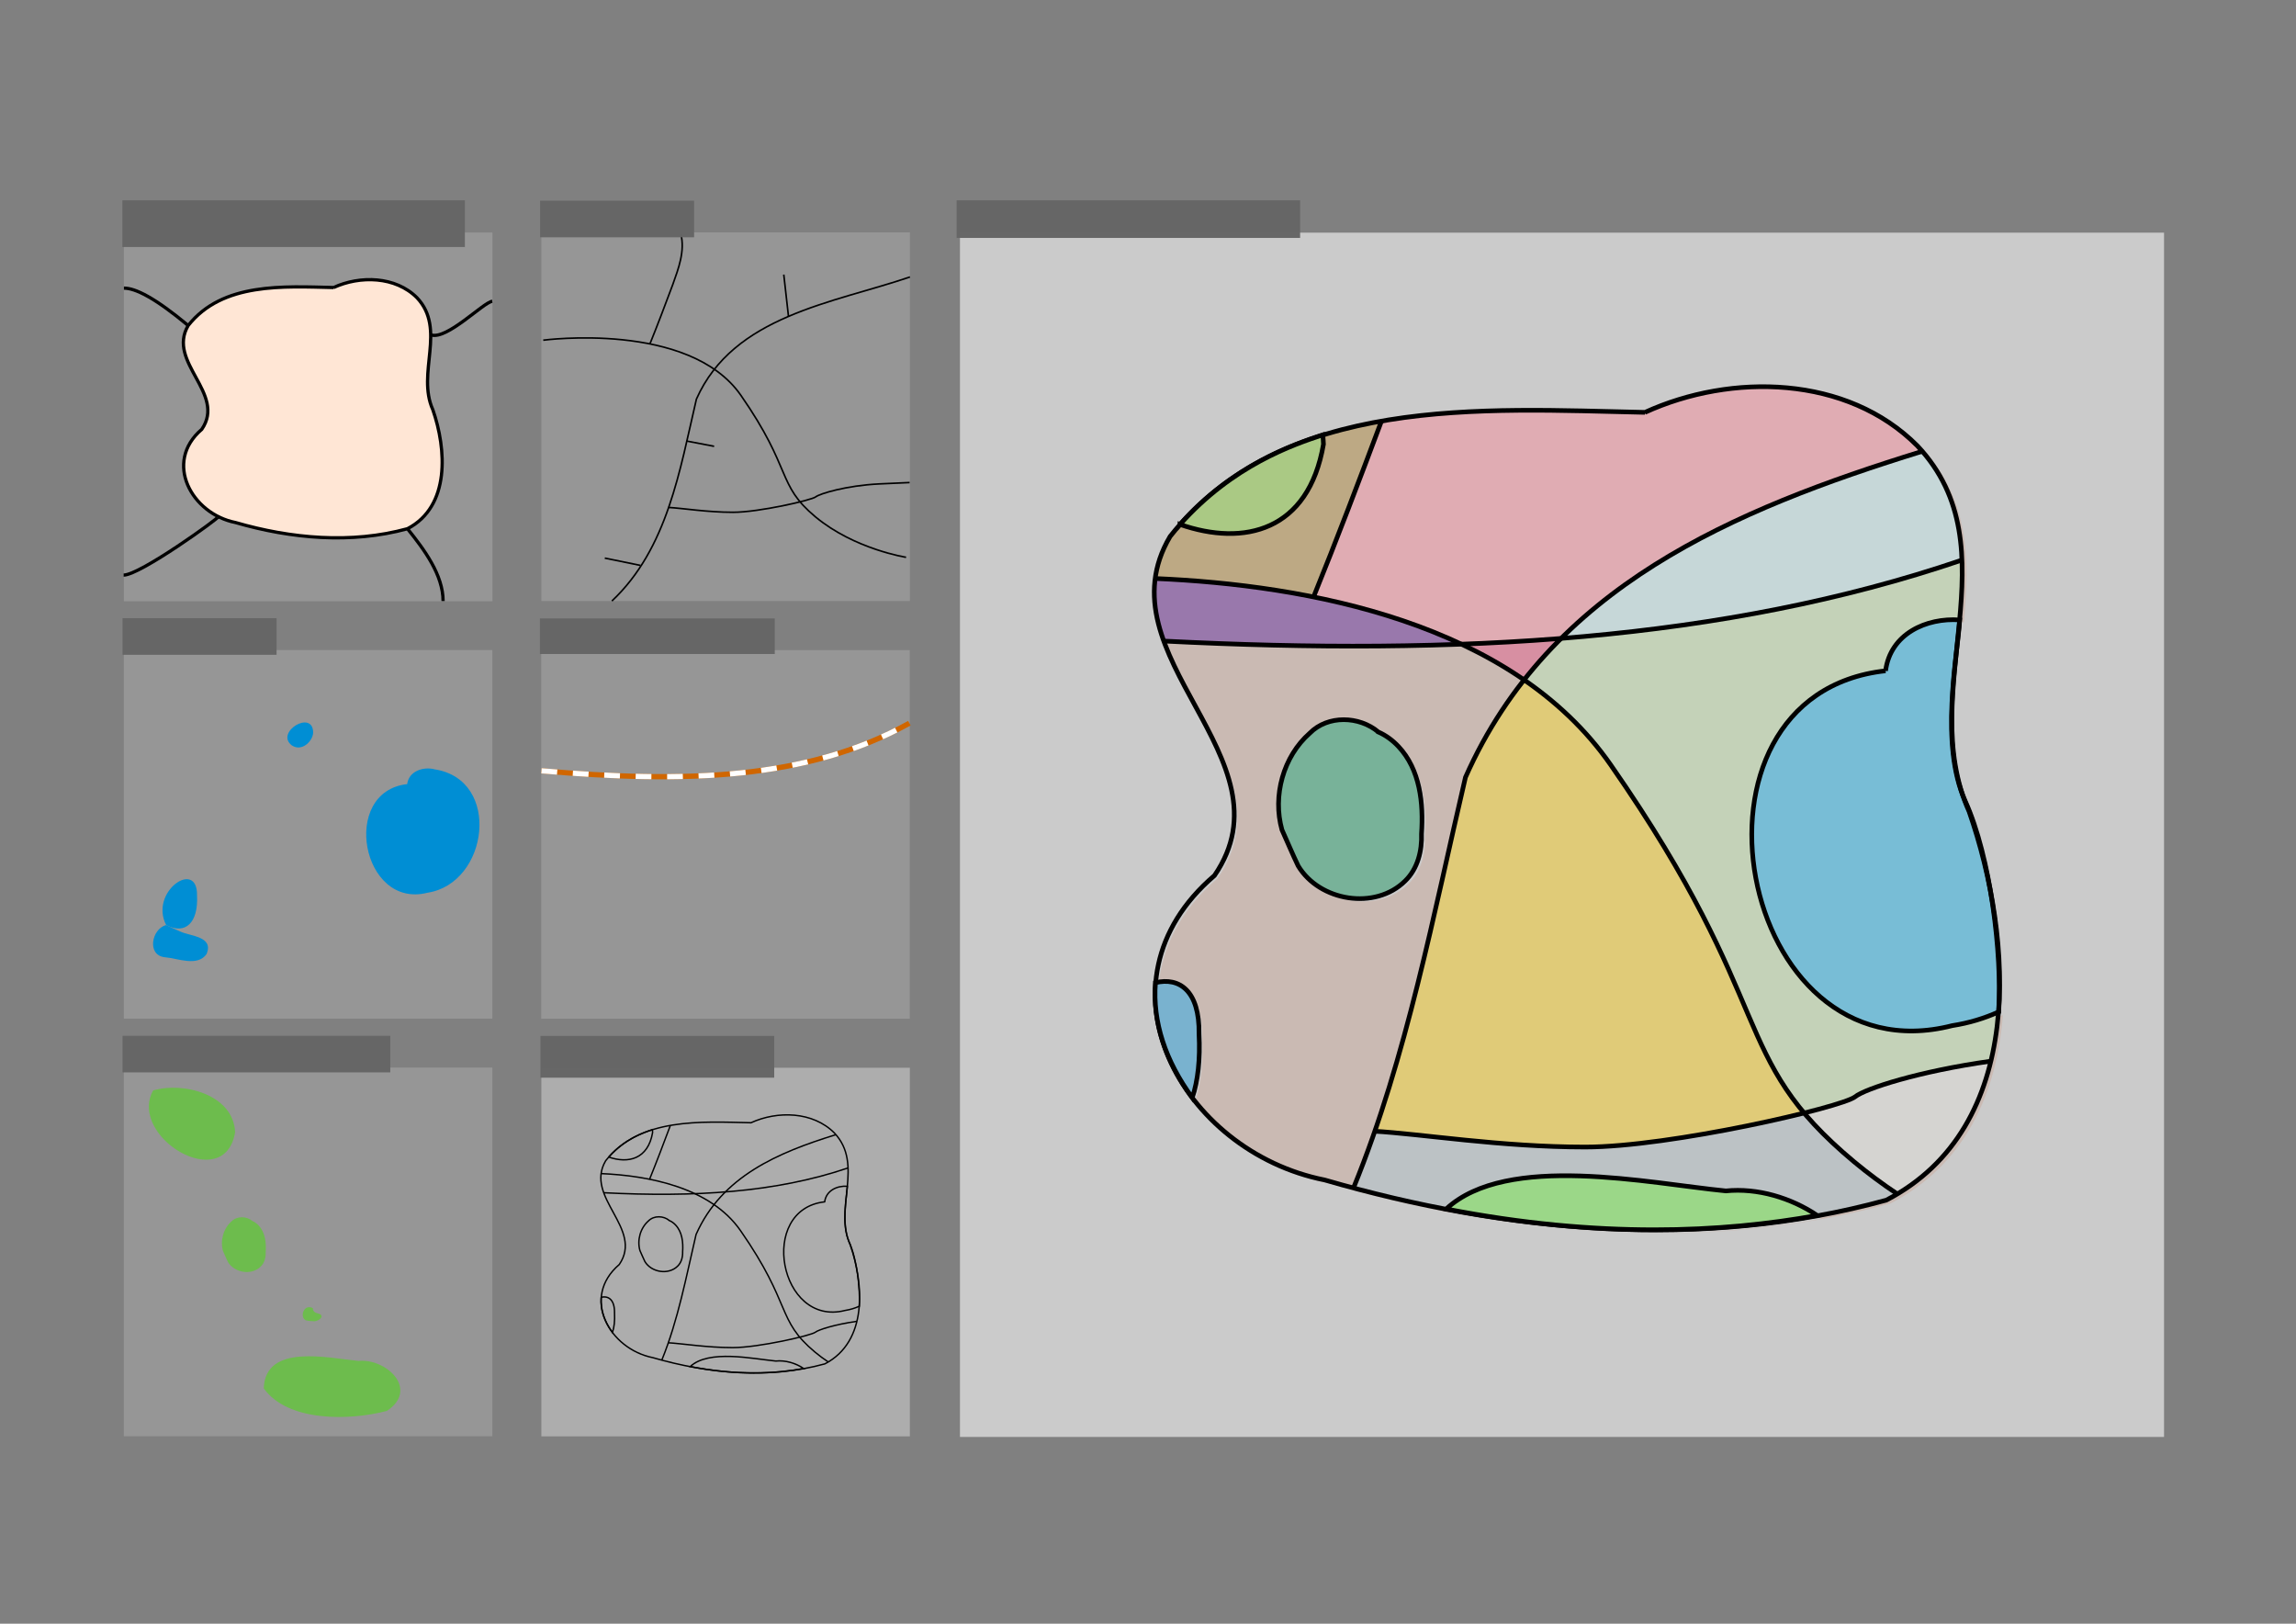 <?xml version="1.0" encoding="UTF-8" standalone="no"?>
<!-- Created with Inkscape (http://www.inkscape.org/) -->

<svg
   xmlns:dc="http://purl.org/dc/elements/1.1/"
   xmlns:cc="http://creativecommons.org/ns#"
   xmlns:rdf="http://www.w3.org/1999/02/22-rdf-syntax-ns#"
   xmlns:svg="http://www.w3.org/2000/svg"
   xmlns="http://www.w3.org/2000/svg"
   xmlns:sodipodi="http://sodipodi.sourceforge.net/DTD/sodipodi-0.dtd"
   xmlns:inkscape="http://www.inkscape.org/namespaces/inkscape"
   width="297mm"
   height="210mm"
   viewBox="0 0 297 210"
   version="1.1"
   id="svg8"
   inkscape:version="0.92.4 (f8dce91, 2019-08-02)"
   sodipodi:docname="rsu_generation.svg"
   inkscape:export-filename="/home/gpetit/Documents/Codes/geoclimate/docs/resources/images/chain_documentation/rsu_generation.png"
   inkscape:export-xdpi="213"
   inkscape:export-ydpi="213">
  <rect x="0" y="0" width="297" height="210" fill="#808080" stroke="none"/>
  <defs
     id="defs2" />
  <sodipodi:namedview
     id="base"
     pagecolor="#ffffff"
     bordercolor="#666666"
     borderopacity="1.0"
     inkscape:pageopacity="0.0"
     inkscape:pageshadow="2"
     inkscape:zoom="0.7"
     inkscape:cx="804.41814"
     inkscape:cy="219.95156"
     inkscape:document-units="mm"
     inkscape:current-layer="layer1"
     showgrid="false"
     inkscape:window-width="1878"
     inkscape:window-height="1136"
     inkscape:window-x="42"
     inkscape:window-y="27"
     inkscape:window-maximized="1"
     showguides="false" />
  <g
     inkscape:label="Calque 1"
     inkscape:groupmode="layer"
     id="layer1"
     transform="translate(0,-87)">
    <g
       id="g1768"
       transform="matrix(1.201,0,0,1.201,-106.844,-32.961)">
      <rect
         style="opacity:1;fill:#cccccc;fill-opacity:0.984;stroke:none;stroke-width:0.526;stroke-linecap:round;stroke-linejoin:round;stroke-miterlimit:4;stroke-dasharray:none;stroke-dashoffset:0;stroke-opacity:1"
         id="rect1051"
         width="129.686"
         height="129.686"
         x="192.356"
         y="124.939" />
      <g
         style="opacity:0.408"
         transform="translate(6.426)"
         id="g1396">
        <path
           inkscape:connector-curvature="0"
           style="fill:#caa291;fill-opacity:1;stroke:none;stroke-width:1.921px;stroke-linecap:butt;stroke-linejoin:miter;stroke-opacity:1"
           d="m 1028.32,534.904 c -16.2,0.188 -32.473,3.91 -46.764,10.447 -41.843,-0.892 -89.91,-3.56 -131.121,9.27 0.127,1.215 0.217,2.449 0.264,3.705 -6.054,35.327 -32.252,41.719 -58.35,32.656 -1.385,1.573 -2.743,3.192 -4.068,4.871 -28.953,48.9 50.874,90.232 18.051,138.023 -15.285,13.065 -22.651,28.311 -23.924,43.586 9.614,-2.271 17.912,3.235 17.645,20.912 0.539,10.331 -0.458,19.043 -2.74,25.928 l 0.424,0.578 c 12.492,16.133 31.536,28.548 53.455,32.893 73.594,21.353 153.982,28.707 228.621,8.215 30.508,-15.829 43.22,-44.954 45.691,-76.594 -5.839,2.624 -12.14,4.529 -18.881,5.572 -87.524,22.323 -116.574,-134.51 -27.098,-144.428 1.96,-15.075 16.573,-21.654 30.143,-20.717 2.343,-25.502 2.339,-50.123 -17.178,-70.844 -16.969,-17.074 -40.493,-24.349 -64.17,-24.074 z M 858.938,670.432 c 5.086,-0.006 10.225,1.739 14.125,5.014 v 0.002 c 3.079,1.358 5.829,3.403 8.129,5.85 8.889,9.406 10.271,23.184 9.424,35.529 0.247,6.945 -1.519,14.241 -6.648,19.227 -12.172,12.048 -34.879,8.32 -43.559,-6.121 -2.324,-4.813 -4.393,-9.78 -6.598,-14.666 -3.875,-13.789 0.492,-29.817 11.318,-39.34 3.69,-3.73 8.723,-5.488 13.809,-5.494 z m 88.486,185.625 c 1.238,-0.013 2.482,-0.011 3.73,0.002 22.638,0.239 46.712,4.55 63.35,6.174 12.868,-1.307 26.579,2.822 37.209,9.973 -38.514,6.974 -88.678,9.489 -151.039,-2.627 10.921,-10.097 28.177,-13.33 46.75,-13.521 z"
           transform="scale(0.265)"
           id="path1273" />
        <path
           sodipodi:nodetypes="cssc"
           style="fill:none;stroke:none;stroke-width:0.564px;stroke-linecap:butt;stroke-linejoin:miter;stroke-opacity:1"
           d="m 206.966,162.183 c 16.408,0.701 38.382,4.728 49.049,20.062 18.241,26.221 12.54,31.351 26.221,42.751 1.497,1.247 3.048,2.392 4.624,3.442"
           id="path1275"
           inkscape:connector-curvature="0" />
        <path
           sodipodi:nodetypes="ccc"
           style="fill:none;stroke:none;stroke-width:0.564px;stroke-linecap:butt;stroke-linejoin:miter;stroke-opacity:1"
           d="m 289.537,148.497 c -20.306,6.278 -40.07,14.594 -49.161,35.096 -3.421,14.605 -6.305,30.104 -12.033,44.152"
           id="path1277"
           inkscape:connector-curvature="0" />
        <path
           style="fill:none;stroke:none;stroke-width:0.564px;stroke-linecap:butt;stroke-linejoin:miter;stroke-opacity:1"
           d="m 230.472,221.698 c 5.13,0.285 13.68,1.71 22.801,1.71 9.12,0 27.646,-4.275 29.071,-5.415 1.09,-0.872 6.846,-2.744 14.593,-3.831"
           id="path1279"
           inkscape:connector-curvature="0"
           sodipodi:nodetypes="cscc" />
        <path
           style="fill:none;stroke:none;stroke-width:0.564px;stroke-linecap:butt;stroke-linejoin:miter;stroke-opacity:1"
           d="m 231.328,145.236 c -2.347,6.274 -4.848,12.852 -7.336,18.987"
           id="path1281"
           inkscape:connector-curvature="0"
           sodipodi:nodetypes="cc" />
        <path
           style="fill:none;stroke:none;stroke-width:0.564px;stroke-linecap:butt;stroke-linejoin:miter;stroke-opacity:1"
           d="m 207.88,168.919 c 31.647,1.597 60.332,-7.4e-4 85.92,-8.707"
           id="path1283"
           inkscape:connector-curvature="0"
           sodipodi:nodetypes="cc" />
        <path
           sodipodi:nodetypes="cccc"
           style="fill:#c87137;stroke:none;stroke-width:0.564px;stroke-linecap:butt;stroke-linejoin:miter;stroke-opacity:1"
           d="m 209.63,156.36 c 6.909,2.404 13.848,0.716 15.451,-8.636 -0.013,-0.344 -0.037,-0.681 -0.073,-1.013 -3.158,1.043 -9.696,3.256 -15.378,9.65 z"
           id="path1287"
           inkscape:connector-curvature="0" />
        <path
           style="fill:#c87137;stroke:none;stroke-width:0.564px;stroke-linecap:butt;stroke-linejoin:miter;stroke-opacity:1"
           d="m 206.987,205.708 c 2.554,-0.617 4.765,0.836 4.694,5.529 0.143,2.733 -0.121,5.038 -0.725,6.86 -2.889,-3.942 -4.306,-8.172 -3.969,-12.388 z"
           id="path1291"
           inkscape:connector-curvature="0"
           sodipodi:nodetypes="cccc" />
        <path
           inkscape:connector-curvature="0"
           id="path1293"
           d="m 230.998,178.712 c -2.064,-1.733 -5.438,-1.847 -7.391,0.127 -2.864,2.52 -4.02,6.76 -2.995,10.409 0.583,1.293 1.131,2.607 1.746,3.881 2.296,3.821 8.304,4.807 11.525,1.62 1.357,-1.319 1.824,-3.25 1.759,-5.087 0.224,-3.266 -0.141,-6.912 -2.493,-9.4 -0.608,-0.647 -1.336,-1.188 -2.151,-1.548 z"
           style="fill:#008e50;fill-opacity:1;stroke:none;stroke-width:0.565;stroke-linecap:butt;stroke-linejoin:miter;stroke-miterlimit:4;stroke-dasharray:none;stroke-opacity:1" />
        <path
           style="fill:#aa781d;fill-opacity:1;stroke:none;stroke-width:0.265px;stroke-linecap:butt;stroke-linejoin:miter;stroke-opacity:1"
           d="m 223.992,164.223 c -5.927,-1.277 -10.141,-1.607 -17.031,-2.049 0.197,-1.483 0.697,-2.988 1.605,-4.521 0.351,-0.444 0.71,-0.873 1.076,-1.289 6.905,2.398 13.836,0.707 15.438,-8.64 -0.013,-0.332 -0.036,-0.659 -0.07,-0.98 2.048,-0.638 4.16,-1.13 6.313,-1.509 z"
           id="path1341"
           inkscape:connector-curvature="0"
           sodipodi:nodetypes="cccccccc" />
        <path
           style="fill:#badc9e;fill-opacity:1;stroke:none;stroke-width:0.265px;stroke-linecap:butt;stroke-linejoin:miter;stroke-opacity:1"
           d="m 250.551,168.724 -3.827,4.299 1.276,1.039 1.37,1.087 2.504,2.032 1.89,2.268 1.984,2.362 2.693,4.063 3.496,5.244 3.544,6.473 2.882,5.811 1.701,3.827 2.268,5.292 1.748,3.26 1.559,2.362 1.276,1.654 2.835,-0.85 1.937,-0.614 1.606,-0.803 2.126,-0.85 3.496,-0.945 4.158,-0.992 3.864,-0.582 0.53,-2.584 0.322,-2.717 -1.834,0.638 -3.161,0.837 -2.745,0.486 0.205,-40.507 3.345,-3.674 0.13,-2.373 0.07,-4.056 -16.459,0.244 z"
           id="path1360"
           inkscape:connector-curvature="0" />
        <path
           sodipodi:nodetypes="cccscc"
           style="fill:#00a8e6;fill-opacity:1;stroke:none;stroke-width:0.564px;stroke-linecap:butt;stroke-linejoin:miter;stroke-opacity:1"
           d="m 285.624,172.122 c -23.674,2.624 -15.988,44.12 7.17,38.213 1.793,-0.277 3.469,-0.785 5.02,-1.485 0.367,-6.234 -0.863,-16.633 -3.619,-22.714 -2.749,-6.065 -0.851,-15.496 -0.583,-19.494 -3.594,-0.253 -7.468,1.487 -7.988,5.481 z"
           id="path1289"
           inkscape:connector-curvature="0" />
        <path
           style="fill:#bfeaeb;fill-opacity:1;stroke:none;stroke-width:0.265px;stroke-linecap:butt;stroke-linejoin:miter;stroke-opacity:1"
           d="m 289.579,148.462 c -16.563,5.08 -29.874,11.346 -39.028,20.263 16.606,-1.461 31.052,-4.28 43.248,-8.513 -0.24,-4.59 -0.902,-7.671 -4.22,-11.75 z"
           id="path1351"
           inkscape:connector-curvature="0"
           sodipodi:nodetypes="cccc" />
        <path
           style="fill:#e3e2db;stroke:none;stroke-width:0.265px;stroke-linecap:butt;stroke-linejoin:miter;stroke-opacity:1"
           d="m 296.937,214.161 -3.864,0.582 -3.052,0.807 -3.809,0.986 -2.055,0.635 -1.821,0.869 -1.353,0.601 -4.069,1.158 2.9,3.168 2.806,2.439 3.625,2.673 0.614,0.361 2.761,-1.898 2.556,-2.489 1.253,-1.554 1.604,-2.79 0.601,-1.353 0.785,-2.389 z"
           id="path1362"
           inkscape:connector-curvature="0" />
        <path
           style="fill:#a7b5be;fill-opacity:1;stroke:none;stroke-width:0.265px;stroke-linecap:butt;stroke-linejoin:miter;stroke-opacity:1"
           d="m 286.859,228.439 -1.432,-0.92 -1.896,-1.345 -1.428,-1.136 -1.353,-1.194 -1.562,-1.437 -1.219,-1.303 -1.286,-1.353 -3.666,0.922 -3.803,0.709 -3.78,0.709 -4.158,0.638 -3.449,0.402 -3,0.26 -4.323,-0.024 -4.819,-0.236 -4.961,-0.496 -4.276,-0.354 -5.976,-0.581 -2.129,6.048 5.459,1.549 4.501,0.781 39.962,0.695 6.66,-1.407 0.774,-0.238 z"
           id="path1366"
           inkscape:connector-curvature="0" />
        <path
           sodipodi:nodetypes="cccc"
           style="fill:#c87137;stroke:none;stroke-width:0.565;stroke-linecap:butt;stroke-linejoin:miter;stroke-miterlimit:4;stroke-dasharray:none;stroke-opacity:1"
           d="m 268.421,228.132 c -8.286,-0.809 -23.543,-4.136 -30.117,1.944 16.5,3.206 29.773,2.54 39.963,0.695 -2.812,-1.892 -6.44,-2.985 -9.845,-2.639 z"
           id="path1285"
           inkscape:connector-curvature="0" />
        <path
           style="fill:#ffcb00;fill-opacity:1;stroke:none;stroke-width:0.265px;stroke-linecap:butt;stroke-linejoin:miter;stroke-opacity:1"
           d="m 246.724,173.024 -2.106,2.937 -2.288,3.541 -0.969,2.055 -0.985,2.037 -0.518,2.623 -1.069,4.009 -1.086,4.894 -1.019,4.61 -1.27,5.329 -1.286,5.145 -1.186,4.059 -2.255,7.166 0.585,0.251 5.93,0.618 5.512,0.551 4.594,0.367 4.644,0.134 2.875,0.039 5.26,-0.607 4.727,-0.635 4.477,-0.768 7.392,-1.629 -2.614,-3.583 -2.105,-4.193 -1.47,-3.541 -1.493,-3.494 -1.913,-3.921 -2.244,-4.465 -2.291,-4.063 -2.268,-3.709 -2.079,-3.189 -2.032,-3 -2.079,-2.669 -2.717,-3.071 -3.378,-2.764 z"
           id="path1368"
           inkscape:connector-curvature="0" />
        <path
           style="fill:#e93967;fill-opacity:1;stroke:none;stroke-width:0.265px;stroke-linecap:butt;stroke-linejoin:miter;stroke-opacity:1"
           d="m 240.075,169.345 3.842,1.988 2.807,1.691 3.006,-3.495 0.821,-0.805 -6.083,0.37 z"
           id="path1370"
           inkscape:connector-curvature="0" />
        <path
           style="fill:#520080;stroke:none;stroke-width:0.265px;stroke-linecap:butt;stroke-linejoin:miter;stroke-opacity:1;fill-opacity:1"
           d="m 206.966,162.183 -0.118,1.581 0.154,1.925 0.532,1.784 0.307,1.264 3.106,0.402 4.772,0.165 5.233,0.035 6.792,0.118 6.473,-0.071 5.642,-0.132 -2.673,-1.203 -2.965,-1.128 -3.775,-1.194 -3.525,-0.919 -2.928,-0.587 -2.758,-0.448 -2.858,-0.467 -2.87,-0.348 -3.514,-0.331 -2.604,-0.224 z"
           id="path1372"
           inkscape:connector-curvature="0" />
        <path
           style="fill:#ff7f90;fill-opacity:1;stroke:none;stroke-width:0.265px;stroke-linecap:butt;stroke-linejoin:miter;stroke-opacity:1"
           d="m 231.328,145.236 -7.336,18.987 3.951,0.745 3.874,1.087 3.591,1.205 4.449,1.994 3.819,-0.175 6.874,-0.354 2.362,-2.244 3.236,-2.646 2.953,-2.055 3.095,-1.984 3.236,-1.795 3.851,-1.961 3.236,-1.465 4.677,-1.843 4.134,-1.536 3.709,-1.276 4.538,-1.458 -2.624,-2.321 -3.047,-2.032 -2.906,-1.181 -3.827,-0.992 -3.473,-0.307 -4.299,0.071 -4.559,0.732 -3.118,0.992 -2.021,0.867 -2.774,-0.064 -4.772,-0.071 -7.607,-0.047 -6.827,0.354 z"
           id="path1374"
           inkscape:connector-curvature="0" />
      </g>
      <g
         transform="translate(112.259)"
         style="stroke-width:0.5;stroke-miterlimit:4;stroke-dasharray:none"
         id="g1409">
        <path
           inkscape:connector-curvature="0"
           id="path1053"
           d="m 153.87,144.291 c -17.482,-0.373 -39.073,-1.921 -51.138,13.362 -7.66,12.938 13.46,23.874 4.776,36.519 -13.582,11.609 -3.536,29.727 11.869,32.781 19.472,5.65 40.741,7.596 60.489,2.174 15.134,-7.852 13.718,-28.069 8.921,-41.857 -5.82,-12.936 4.891,-28.269 -5.567,-39.372 -7.562,-7.609 -20.043,-7.863 -29.351,-3.606 z"
           style="fill:none;stroke:#000000;stroke-width:0.5;stroke-linecap:butt;stroke-linejoin:miter;stroke-miterlimit:4;stroke-dasharray:none;stroke-opacity:1" />
        <path
           inkscape:connector-curvature="0"
           id="path1059"
           d="m 101.132,162.183 c 16.408,0.701 38.382,4.728 49.049,20.062 18.241,26.221 12.54,31.351 26.221,42.751 1.497,1.247 3.048,2.392 4.624,3.442"
           style="fill:none;stroke:#000000;stroke-width:0.5;stroke-linecap:butt;stroke-linejoin:miter;stroke-miterlimit:4;stroke-dasharray:none;stroke-opacity:1"
           sodipodi:nodetypes="cssc" />
        <path
           inkscape:connector-curvature="0"
           id="path1061"
           d="m 183.704,148.497 c -20.306,6.278 -40.07,14.594 -49.161,35.096 -3.421,14.605 -6.305,30.104 -12.033,44.152"
           style="fill:none;stroke:#000000;stroke-width:0.5;stroke-linecap:butt;stroke-linejoin:miter;stroke-miterlimit:4;stroke-dasharray:none;stroke-opacity:1"
           sodipodi:nodetypes="ccc" />
        <path
           sodipodi:nodetypes="cscc"
           inkscape:connector-curvature="0"
           id="path1063"
           d="m 124.639,221.698 c 5.13,0.285 13.68,1.71 22.801,1.71 9.12,0 27.646,-4.275 29.071,-5.415 1.09,-0.872 6.846,-2.744 14.593,-3.831"
           style="fill:none;stroke:#000000;stroke-width:0.5;stroke-linecap:butt;stroke-linejoin:miter;stroke-miterlimit:4;stroke-dasharray:none;stroke-opacity:1" />
        <path
           sodipodi:nodetypes="cc"
           inkscape:connector-curvature="0"
           id="path1067"
           d="m 125.495,145.236 c -2.347,6.274 -4.848,12.852 -7.336,18.987"
           style="fill:none;stroke:#000000;stroke-width:0.5;stroke-linecap:butt;stroke-linejoin:miter;stroke-miterlimit:4;stroke-dasharray:none;stroke-opacity:1" />
        <path
           sodipodi:nodetypes="cc"
           inkscape:connector-curvature="0"
           id="path1073"
           d="m 102.046,168.919 c 31.647,1.597 60.332,-7.4e-4 85.92,-8.707"
           style="fill:none;stroke:#000000;stroke-width:0.5;stroke-linecap:butt;stroke-linejoin:miter;stroke-miterlimit:4;stroke-dasharray:none;stroke-opacity:1" />
        <path
           inkscape:connector-curvature="0"
           id="path1079"
           d="m 162.587,228.132 c -8.286,-0.809 -23.543,-4.136 -30.117,1.944 16.5,3.206 29.773,2.54 39.963,0.695 -2.812,-1.892 -6.44,-2.985 -9.845,-2.639 z"
           style="fill:#9bd788;fill-opacity:1;stroke:#000000;stroke-width:0.5;stroke-linecap:butt;stroke-linejoin:miter;stroke-miterlimit:4;stroke-dasharray:none;stroke-opacity:1"
           sodipodi:nodetypes="cccc" />
        <path
           inkscape:connector-curvature="0"
           id="path1083"
           d="m 103.797,156.36 c 6.909,2.404 13.848,0.716 15.451,-8.636 -0.013,-0.344 -0.037,-0.681 -0.073,-1.013 -3.158,1.043 -9.696,3.256 -15.378,9.65 z"
           style="fill:#a9c984;fill-opacity:0.992;stroke:#000000;stroke-width:0.5;stroke-linecap:butt;stroke-linejoin:miter;stroke-miterlimit:4;stroke-dasharray:none;stroke-opacity:1"
           sodipodi:nodetypes="cccc" />
        <path
           inkscape:connector-curvature="0"
           id="path1089"
           d="m 179.791,172.122 c -23.674,2.624 -15.988,44.12 7.17,38.213 1.793,-0.277 3.469,-0.785 5.02,-1.485 0.367,-6.234 -0.863,-16.633 -3.619,-22.714 -2.749,-6.065 -0.851,-15.496 -0.583,-19.494 -3.594,-0.253 -7.468,1.487 -7.988,5.481 z"
           style="fill:none;stroke:#000000;stroke-width:0.5;stroke-linecap:butt;stroke-linejoin:miter;stroke-miterlimit:4;stroke-dasharray:none;stroke-opacity:1"
           sodipodi:nodetypes="cccscc" />
        <path
           sodipodi:nodetypes="cccc"
           inkscape:connector-curvature="0"
           id="path1093"
           d="m 101.153,205.708 c 2.554,-0.617 4.765,0.836 4.694,5.529 0.143,2.733 -0.121,5.038 -0.725,6.86 -2.889,-3.942 -4.306,-8.172 -3.969,-12.388 z"
           style="fill:#78b2cf;fill-opacity:0.992;stroke:#000000;stroke-width:0.5;stroke-linecap:butt;stroke-linejoin:miter;stroke-miterlimit:4;stroke-dasharray:none;stroke-opacity:1" />
        <path
           style="fill:none;stroke:#000000;stroke-width:0.5;stroke-linecap:butt;stroke-linejoin:miter;stroke-miterlimit:4;stroke-dasharray:none;stroke-opacity:1"
           d="m 125.164,178.712 c -2.064,-1.733 -5.438,-1.847 -7.391,0.127 -2.864,2.52 -4.02,6.76 -2.995,10.409 0.583,1.293 1.131,2.607 1.746,3.881 2.296,3.821 8.304,4.807 11.525,1.62 1.357,-1.319 1.824,-3.25 1.759,-5.087 0.224,-3.266 -0.141,-6.912 -2.493,-9.4 -0.608,-0.647 -1.336,-1.188 -2.151,-1.548 z"
           id="path1133"
           inkscape:connector-curvature="0" />
      </g>
    </g>
    <rect
       style="opacity:1;fill:#cccccc;fill-opacity:0.294;stroke:none;stroke-width:0.193;stroke-linecap:round;stroke-linejoin:round;stroke-miterlimit:4;stroke-dasharray:none;stroke-dashoffset:0;stroke-opacity:1"
       id="rect834"
       width="47.687"
       height="47.687"
       x="16.018"
       y="117.071" />
    <path
       style="fill:#ffe6d5;stroke:#000000;stroke-width:0.422;stroke-linecap:butt;stroke-linejoin:miter;stroke-miterlimit:4;stroke-dasharray:none;stroke-opacity:1"
       d="m 43.149,124.187 c -6.428,-0.137 -14.367,-0.706 -18.804,4.913 -2.817,4.758 4.95,8.779 1.756,13.428 -4.994,4.269 -1.3,10.931 4.364,12.054 7.16,2.077 14.981,2.793 22.243,0.799 5.565,-2.887 5.044,-10.321 3.28,-15.391 -2.14,-4.757 1.798,-10.395 -2.047,-14.478 -2.78,-2.798 -7.37,-2.891 -10.793,-1.326 z"
       id="path856"
       inkscape:connector-curvature="0" />
    <flowRoot
       xml:space="preserve"
       id="flowRoot1426"
       style="font-style:normal;font-weight:normal;font-size:40px;line-height:1.25;font-family:sans-serif;letter-spacing:0px;word-spacing:0px;fill:#666666;fill-opacity:0.984;stroke:none"
       transform="matrix(0.1,0,0,0.1,10.475,96.442)"><flowRegion
         id="flowRegion1428"
         style="fill:#666666;fill-opacity:0.984"><rect
           id="rect1430"
           width="443.029"
           height="60.386"
           x="53.571"
           y="164.663"
           style="fill:#666666;fill-opacity:0.984" /></flowRegion><flowPara
         id="flowPara1432">1. STUDIED ZONE</flowPara></flowRoot>    <g
       id="g1802"
       transform="matrix(0.784,0,0,0.784,11.389,73.116)">
      <rect
         style="opacity:1;fill:#cccccc;fill-opacity:0.294;stroke:none;stroke-width:0.246;stroke-linecap:round;stroke-linejoin:round;stroke-miterlimit:4;stroke-dasharray:none;stroke-dashoffset:0;stroke-opacity:1"
         id="rect844"
         width="60.807"
         height="60.807"
         x="74.793"
         y="56.048" />
      <path
         inkscape:connector-curvature="0"
         id="path877"
         d="m 75.103,73.83 c 0,0 24.054,-3.207 32.607,9.087 8.553,12.294 5.88,14.7 12.294,20.045 6.414,5.345 14.967,6.682 14.967,6.682"
         style="fill:none;stroke:#000000;stroke-width:0.265px;stroke-linecap:butt;stroke-linejoin:miter;stroke-opacity:1" />
      <path
         inkscape:connector-curvature="0"
         id="path879"
         d="m 135.611,63.401 c -12.691,4.325 -29.116,6.352 -35.234,20.148 -2.742,11.708 -4.749,24.642 -13.944,33.305"
         style="fill:none;stroke:#000000;stroke-width:0.265px;stroke-linecap:butt;stroke-linejoin:miter;stroke-opacity:1" />
      <path
         sodipodi:nodetypes="cscsc"
         inkscape:connector-curvature="0"
         id="path889"
         d="m 95.734,101.416 c 2.405,0.134 6.414,0.802 10.691,0.802 4.276,0 12.963,-2.005 13.631,-2.539 0.668,-0.535 5.078,-1.871 10.424,-2.138 2.544,-0.127 4.12,-0.194 5.072,-0.229"
         style="fill:none;stroke:#000000;stroke-width:0.265px;stroke-linecap:butt;stroke-linejoin:miter;stroke-opacity:1" />
      <path
         sodipodi:nodetypes="ccc"
         inkscape:connector-curvature="0"
         id="path901"
         d="m 97.821,56.324 c 0.689,2.84 -0.402,5.685 -1.346,8.332 -1.197,3.21 -2.492,6.637 -3.779,9.812"
         style="fill:none;stroke:#000000;stroke-width:0.265px;stroke-linecap:butt;stroke-linejoin:miter;stroke-opacity:1" />
      <path
         inkscape:connector-curvature="0"
         id="path1354"
         d="m 98.756,90.467 4.544,0.869"
         style="fill:none;stroke:#000000;stroke-width:0.265px;stroke-linecap:butt;stroke-linejoin:miter;stroke-opacity:1" />
      <path
         sodipodi:nodetypes="cc"
         inkscape:connector-curvature="0"
         id="path1356"
         d="m 115.57,69.927 -0.778,-6.921"
         style="fill:none;stroke:#000000;stroke-width:0.265px;stroke-linecap:butt;stroke-linejoin:miter;stroke-opacity:1" />
      <path
         inkscape:connector-curvature="0"
         id="path1358"
         d="m 91.139,110.98 -5.88,-1.203"
         style="fill:none;stroke:#000000;stroke-width:0.265px;stroke-linecap:butt;stroke-linejoin:miter;stroke-opacity:1" />
      <flowRoot
         xml:space="preserve"
         id="flowRoot1440"
         style="font-style:normal;font-weight:normal;font-size:40px;line-height:1.25;font-family:sans-serif;letter-spacing:0px;word-spacing:0px;fill:#666666;fill-opacity:0.984;stroke:none"
         transform="matrix(0.128,0,0,0.128,67.725,29.743)"><flowRegion
           id="flowRegion1436"
           style="fill:#666666;fill-opacity:0.984"><rect
             id="rect1434"
             width="198.558"
             height="47.171"
             x="53.571"
             y="164.663"
             style="fill:#666666;fill-opacity:0.984" /></flowRegion><flowPara
           id="flowPara1438">1. ROADS</flowPara></flowRoot>    </g>
    <g
       id="g1710"
       transform="matrix(0.784,0,0,0.784,-42.638,127.143)">
      <rect
         y="56.048"
         x="143.685"
         height="60.807"
         width="60.807"
         id="rect846"
         style="opacity:1;fill:#cccccc;fill-opacity:0.294;stroke:none;stroke-width:0.246;stroke-linecap:round;stroke-linejoin:round;stroke-miterlimit:4;stroke-dasharray:none;stroke-dashoffset:0;stroke-opacity:1" />
      <path
         style="fill:none;stroke:#d06600;stroke-width:0.865;stroke-linecap:butt;stroke-linejoin:miter;stroke-miterlimit:4;stroke-dasharray:none;stroke-opacity:1"
         d="m 143.726,75.954 c 23.476,2.021 43.784,1.544 60.7,-7.854"
         id="path1424"
         inkscape:connector-curvature="0"
         sodipodi:nodetypes="cc" />
      <path
         sodipodi:nodetypes="cc"
         inkscape:connector-curvature="0"
         id="path905"
         d="m 143.726,75.954 c 23.476,2.021 43.784,1.544 60.7,-7.854"
         style="fill:none;stroke:#ffffff;stroke-width:0.865;stroke-linecap:butt;stroke-linejoin:miter;stroke-miterlimit:4;stroke-dasharray:2.595, 2.595;stroke-dashoffset:0;stroke-opacity:1" />
      <flowRoot
         transform="matrix(0.128,0,0,0.128,136.617,29.743)"
         style="font-style:normal;font-weight:normal;font-size:40px;line-height:1.25;font-family:sans-serif;letter-spacing:0px;word-spacing:0px;fill:#666666;fill-opacity:0.984;stroke:none"
         id="flowRoot1448"
         xml:space="preserve"><flowRegion
           style="fill:#666666;fill-opacity:0.984"
           id="flowRegion1444"><rect
             style="fill:#666666;fill-opacity:0.984"
             y="164.663"
             x="53.571"
             height="45.836"
             width="302.679"
             id="rect1442" /></flowRegion><flowPara
           id="flowPara1446">1. RAILWAYS</flowPara></flowRoot>    </g>
    <g
       id="g1732"
       transform="matrix(0.784,0,0,0.784,11.389,73.116)">
      <rect
         style="opacity:1;fill:#cccccc;fill-opacity:0.294;stroke:none;stroke-width:0.246;stroke-linecap:round;stroke-linejoin:round;stroke-miterlimit:4;stroke-dasharray:none;stroke-dashoffset:0;stroke-opacity:1"
         id="rect848"
         width="60.807"
         height="60.807"
         x="5.902"
         y="124.939" />
      <path
         inkscape:connector-curvature="0"
         id="path974"
         d="m 52.652,147.062 c -11.1,1.23 -7.496,20.687 3.362,17.917 10.064,-1.558 12.248,-18.6 1.22,-20.347 -1.861,-0.505 -4.297,0.24 -4.581,2.43 z"
         style="fill:#008ed4;fill-opacity:1;stroke:none;stroke-width:0.265px;stroke-linecap:butt;stroke-linejoin:miter;stroke-opacity:1" />
      <path
         inkscape:connector-curvature="0"
         id="path990"
         d="m 12.888,170.314 c -2.406,0.613 -3.235,4.991 -0.217,5.309 2.176,0.183 5.373,1.615 6.894,-0.533 1.199,-2.945 -2.661,-2.899 -4.409,-3.738 -0.768,-0.319 -1.518,-0.679 -2.269,-1.038 z"
         style="fill:#008ed4;fill-opacity:1;stroke:none;stroke-width:0.265px;stroke-linecap:butt;stroke-linejoin:miter;stroke-opacity:1" />
      <path
         sodipodi:nodetypes="ccc"
         inkscape:connector-curvature="0"
         id="path1003"
         d="m 12.888,170.314 c -2.828,-5.514 5.185,-10.969 5.094,-4.912 0.237,4.547 -1.925,6.563 -5.094,4.912 z"
         style="fill:#008ed4;fill-opacity:1;stroke:none;stroke-width:0.265px;stroke-linecap:butt;stroke-linejoin:miter;stroke-opacity:1" />
      <path
         style="fill:#008ed4;fill-opacity:1;stroke:none;stroke-width:0.265;stroke-linecap:butt;stroke-linejoin:miter;stroke-miterlimit:4;stroke-dasharray:none;stroke-opacity:1"
         d="m 33.622,140.673 c -2.846,-2.161 3.503,-6.017 3.522,-2.095 -0.074,1.419 -1.88,3.199 -3.522,2.095 z"
         id="path1200"
         inkscape:connector-curvature="0" />
      <flowRoot
         xml:space="preserve"
         id="flowRoot1458"
         style="font-style:normal;font-weight:normal;font-size:40px;line-height:1.25;font-family:sans-serif;letter-spacing:0px;word-spacing:0px;fill:#666666;fill-opacity:0.984;stroke:none"
         transform="matrix(0.128,0,0,0.128,-1.166,98.611)"><flowRegion
           id="flowRegion1454"
           style="fill:#666666;fill-opacity:0.984"><rect
             id="rect1452"
             width="198.558"
             height="47.171"
             x="53.571"
             y="164.663"
             style="fill:#666666;fill-opacity:0.984" /></flowRegion><flowPara
           id="flowPara1456">1. WATER</flowPara></flowRoot>    </g>
    <g
       id="g1721"
       transform="matrix(0.784,0,0,0.784,11.389,73.116)">
      <rect
         y="193.83"
         x="5.902"
         height="60.807"
         width="60.807"
         id="rect850"
         style="opacity:1;fill:#cccccc;fill-opacity:0.294;stroke:none;stroke-width:0.246;stroke-linecap:round;stroke-linejoin:round;stroke-miterlimit:4;stroke-dasharray:none;stroke-dashoffset:0;stroke-opacity:1" />
      <path
         inkscape:connector-curvature="0"
         id="path912"
         d="m 44.586,242.215 c -4.988,-0.487 -15.363,-2.92 -15.595,4.532 3.994,5.559 14.181,5.336 20.323,3.713 5.359,-3.563 -0.12,-8.714 -4.728,-8.245 z"
         style="fill:#6dbc4d;fill-opacity:1;stroke:none;stroke-width:0.265px;stroke-linecap:butt;stroke-linejoin:miter;stroke-opacity:1" />
      <path
         inkscape:connector-curvature="0"
         id="path927"
         d="m 37.13,233.556 c -0.466,-0.369 -1.231,-0.234 -1.497,0.313 -0.32,0.5 -0.303,1.31 0.255,1.634 0.487,0.151 1.02,0.161 1.525,0.174 0.452,-0.069 0.948,-0.311 1.124,-0.753 0.009,-0.498 -0.597,-0.508 -0.935,-0.651 -0.285,-0.108 -0.559,-0.39 -0.473,-0.718 z"
         style="fill:#6dbc4d;fill-opacity:1;stroke:none;stroke-width:0.265px;stroke-linecap:butt;stroke-linejoin:miter;stroke-opacity:1" />
      <path
         inkscape:connector-curvature="0"
         id="path951"
         d="m 10.734,197.597 c -4.184,7.656 11.762,17.235 13.531,6.916 -0.233,-6.211 -8.472,-8.406 -13.531,-6.916 z"
         style="fill:#6dbc4d;fill-opacity:1;stroke:none;stroke-width:0.265px;stroke-linecap:butt;stroke-linejoin:miter;stroke-opacity:1" />
      <path
         style="fill:#6dbc4d;fill-opacity:1;stroke:none;stroke-width:0.265;stroke-linecap:butt;stroke-linejoin:miter;stroke-miterlimit:4;stroke-dasharray:none;stroke-opacity:1"
         d="m 27.131,219.138 c -0.968,-0.813 -2.55,-0.866 -3.465,0.059 -1.343,1.181 -1.885,3.17 -1.404,4.88 0.274,0.606 0.53,1.222 0.819,1.82 1.077,1.792 3.894,2.254 5.404,0.759 0.636,-0.619 0.855,-1.524 0.825,-2.385 0.105,-1.532 -0.066,-3.241 -1.169,-4.408 -0.285,-0.304 -0.627,-0.557 -1.009,-0.726 z"
         id="path1157"
         inkscape:connector-curvature="0" />
      <flowRoot
         transform="matrix(0.128,0,0,0.128,-1.166,167.502)"
         style="font-style:normal;font-weight:normal;font-size:40px;line-height:1.25;font-family:sans-serif;letter-spacing:0px;word-spacing:0px;fill:#666666;fill-opacity:0.984;stroke:none"
         id="flowRoot1475"
         xml:space="preserve"><flowRegion
           style="fill:#666666;fill-opacity:0.984"
           id="flowRegion1471"><rect
             style="fill:#666666;fill-opacity:0.984"
             y="164.663"
             x="53.571"
             height="47.171"
             width="345.126"
             id="rect1469" /></flowRegion><flowPara
           id="flowPara1473">1. VEGETATION</flowPara></flowRoot>    </g>
    <g
       id="g1679"
       transform="matrix(0.784,0,0,0.784,11.389,127.143)">
      <g
         id="g1652">
        <rect
           style="opacity:1;fill:#cccccc;fill-opacity:0.589;stroke:none;stroke-width:0.246;stroke-linecap:round;stroke-linejoin:round;stroke-miterlimit:4;stroke-dasharray:none;stroke-dashoffset:0;stroke-opacity:1"
           id="rect1491"
           width="60.807"
           height="60.807"
           x="74.793"
           y="124.939" />
        <path
           style="fill:none;stroke:#000000;stroke-width:0.234;stroke-linecap:butt;stroke-linejoin:miter;stroke-miterlimit:4;stroke-dasharray:none;stroke-opacity:1"
           d="m 109.384,134.013 c -8.197,-0.175 -18.32,-0.901 -23.977,6.265 -3.592,6.066 6.311,11.194 2.239,17.123 -6.368,5.443 -1.658,13.938 5.565,15.37 9.13,2.649 19.103,3.561 28.362,1.019 7.096,-3.682 6.432,-13.161 4.183,-19.626 -2.729,-6.065 2.293,-13.255 -2.61,-18.461 -3.545,-3.567 -9.398,-3.687 -13.762,-1.691 z"
           id="path1535"
           inkscape:connector-curvature="0" />
        <path
           sodipodi:nodetypes="cssc"
           style="fill:none;stroke:#000000;stroke-width:0.234;stroke-linecap:butt;stroke-linejoin:miter;stroke-miterlimit:4;stroke-dasharray:none;stroke-opacity:1"
           d="m 84.656,142.402 c 7.693,0.329 17.996,2.217 22.998,9.407 8.553,12.294 5.88,14.7 12.294,20.045 0.702,0.585 1.429,1.122 2.168,1.614"
           id="path1537"
           inkscape:connector-curvature="0" />
        <path
           sodipodi:nodetypes="ccc"
           style="fill:none;stroke:#000000;stroke-width:0.234;stroke-linecap:butt;stroke-linejoin:miter;stroke-miterlimit:4;stroke-dasharray:none;stroke-opacity:1"
           d="m 123.372,135.985 c -9.521,2.944 -18.788,6.843 -23.051,16.456 -1.604,6.848 -2.956,14.115 -5.642,20.702"
           id="path1539"
           inkscape:connector-curvature="0" />
        <path
           style="fill:none;stroke:#000000;stroke-width:0.234;stroke-linecap:butt;stroke-linejoin:miter;stroke-miterlimit:4;stroke-dasharray:none;stroke-opacity:1"
           d="m 95.678,170.307 c 2.405,0.134 6.414,0.802 10.691,0.802 4.276,0 12.963,-2.005 13.631,-2.539 0.511,-0.409 3.21,-1.286 6.842,-1.796"
           id="path1541"
           inkscape:connector-curvature="0"
           sodipodi:nodetypes="cscc" />
        <path
           style="fill:none;stroke:#000000;stroke-width:0.234;stroke-linecap:butt;stroke-linejoin:miter;stroke-miterlimit:4;stroke-dasharray:none;stroke-opacity:1"
           d="m 96.08,134.456 c -1.1,2.942 -2.273,6.026 -3.44,8.902"
           id="path1543"
           inkscape:connector-curvature="0"
           sodipodi:nodetypes="cc" />
        <path
           style="fill:none;stroke:#000000;stroke-width:0.234;stroke-linecap:butt;stroke-linejoin:miter;stroke-miterlimit:4;stroke-dasharray:none;stroke-opacity:1"
           d="m 85.085,145.56 c 14.838,0.749 28.288,-3.5e-4 40.286,-4.083"
           id="path1545"
           inkscape:connector-curvature="0"
           sodipodi:nodetypes="cc" />
        <path
           sodipodi:nodetypes="cccc"
           style="fill:none;fill-opacity:1;stroke:#000000;stroke-width:0.234;stroke-linecap:butt;stroke-linejoin:miter;stroke-miterlimit:4;stroke-dasharray:none;stroke-opacity:1"
           d="m 113.471,173.324 c -3.885,-0.379 -11.039,-1.939 -14.121,0.911 7.736,1.503 13.96,1.191 18.738,0.326 -1.319,-0.887 -3.02,-1.399 -4.616,-1.237 z"
           id="path1547"
           inkscape:connector-curvature="0" />
        <path
           sodipodi:nodetypes="cccc"
           style="fill:none;fill-opacity:1;stroke:#000000;stroke-width:0.234;stroke-linecap:butt;stroke-linejoin:miter;stroke-miterlimit:4;stroke-dasharray:none;stroke-opacity:1"
           d="m 85.906,139.672 c 3.24,1.127 6.493,0.336 7.245,-4.049 -0.006,-0.161 -0.017,-0.319 -0.034,-0.475 -1.481,0.489 -4.546,1.527 -7.21,4.524 z"
           id="path1549"
           inkscape:connector-curvature="0" />
        <path
           sodipodi:nodetypes="cccscc"
           style="fill:none;stroke:#000000;stroke-width:0.234;stroke-linecap:butt;stroke-linejoin:miter;stroke-miterlimit:4;stroke-dasharray:none;stroke-opacity:1"
           d="m 121.538,147.062 c -11.1,1.23 -7.496,20.687 3.362,17.917 0.841,-0.13 1.626,-0.368 2.354,-0.697 0.172,-2.923 -0.405,-7.799 -1.697,-10.65 -1.289,-2.844 -0.399,-7.266 -0.273,-9.141 -1.685,-0.119 -3.502,0.697 -3.745,2.57 z"
           id="path1551"
           inkscape:connector-curvature="0" />
        <path
           style="fill:none;fill-opacity:1;stroke:#000000;stroke-width:0.234;stroke-linecap:butt;stroke-linejoin:miter;stroke-miterlimit:4;stroke-dasharray:none;stroke-opacity:1"
           d="m 84.666,162.81 c 1.198,-0.289 2.234,0.392 2.201,2.592 0.067,1.282 -0.057,2.362 -0.34,3.216 -1.355,-1.848 -2.019,-3.832 -1.861,-5.809 z"
           id="path1553"
           inkscape:connector-curvature="0"
           sodipodi:nodetypes="cccc" />
        <path
           inkscape:connector-curvature="0"
           id="path1555"
           d="m 95.925,150.152 c -0.968,-0.813 -2.55,-0.866 -3.465,0.059 -1.343,1.181 -1.885,3.17 -1.404,4.88 0.273,0.606 0.53,1.222 0.819,1.82 1.077,1.792 3.894,2.254 5.404,0.759 0.636,-0.619 0.855,-1.524 0.825,-2.385 0.105,-1.532 -0.066,-3.241 -1.169,-4.408 -0.285,-0.304 -0.627,-0.557 -1.009,-0.726 z"
           style="fill:none;stroke:#000000;stroke-width:0.234;stroke-linecap:butt;stroke-linejoin:miter;stroke-miterlimit:4;stroke-dasharray:none;stroke-opacity:1" />
      </g>
      <flowRoot
         transform="matrix(0.128,0,0,0.128,67.785,98.611)"
         style="font-style:normal;font-weight:normal;font-size:40px;line-height:1.25;font-family:sans-serif;letter-spacing:0px;word-spacing:0px;fill:#666666;fill-opacity:0.984;stroke:none"
         id="flowRoot1660"
         xml:space="preserve"><flowRegion
           style="fill:#666666;fill-opacity:0.984"
           id="flowRegion1656"><rect
             style="fill:#666666;fill-opacity:0.984"
             y="164.663"
             x="53.571"
             height="53.846"
             width="301.344"
             id="rect1654" /></flowRegion><flowPara
           id="flowPara1658">2. FILTERING</flowPara></flowRoot>    </g>
    <flowRoot
       xml:space="preserve"
       id="flowRoot1788"
       style="font-style:normal;font-weight:normal;font-size:40px;line-height:1.25;font-family:sans-serif;letter-spacing:0px;word-spacing:0px;fill:#666666;fill-opacity:0.984;stroke:none"
       transform="matrix(0.1,0,0,0.1,118.387,96.442)"><flowRegion
         id="flowRegion1784"
         style="fill:#666666;fill-opacity:0.984"><rect
           id="rect1782"
           width="444.318"
           height="48.652"
           x="53.571"
           y="164.663"
           style="fill:#666666;fill-opacity:0.984" /></flowRegion><flowPara
         id="flowPara1786">3. RESULTING RSUs</flowPara></flowRoot>    <path
       style="fill:none;stroke:#000000;stroke-width:0.422;stroke-linecap:butt;stroke-linejoin:miter;stroke-miterlimit:4;stroke-dasharray:none;stroke-opacity:1"
       d="m 24.345,129.1 c -4.332,-3.605 -6.837,-4.835 -8.317,-4.835"
       id="path1810"
       inkscape:connector-curvature="0"
       sodipodi:nodetypes="cc" />
    <path
       style="fill:none;stroke:#000000;stroke-width:0.422;stroke-linecap:butt;stroke-linejoin:miter;stroke-miterlimit:4;stroke-dasharray:none;stroke-opacity:1"
       d="m 55.751,130.312 c 2.053,0.69 6.767,-4.208 7.926,-4.347"
       id="path1812"
       inkscape:connector-curvature="0"
       sodipodi:nodetypes="cc" />
    <path
       style="fill:none;stroke:#000000;stroke-width:0.422;stroke-linecap:butt;stroke-linejoin:miter;stroke-miterlimit:4;stroke-dasharray:none;stroke-opacity:1"
       d="m 52.708,155.382 c 2.193,2.724 4.608,5.984 4.608,9.356"
       id="path1814"
       inkscape:connector-curvature="0"
       sodipodi:nodetypes="cc" />
    <path
       style="fill:none;stroke:#000000;stroke-width:0.422;stroke-linecap:butt;stroke-linejoin:miter;stroke-miterlimit:4;stroke-dasharray:none;stroke-opacity:1"
       d="m 28.234,153.831 c 0.172,0.114 -10.099,7.547 -12.241,7.547"
       id="path1816"
       inkscape:connector-curvature="0"
       sodipodi:nodetypes="cc" />
  </g>
</svg>
